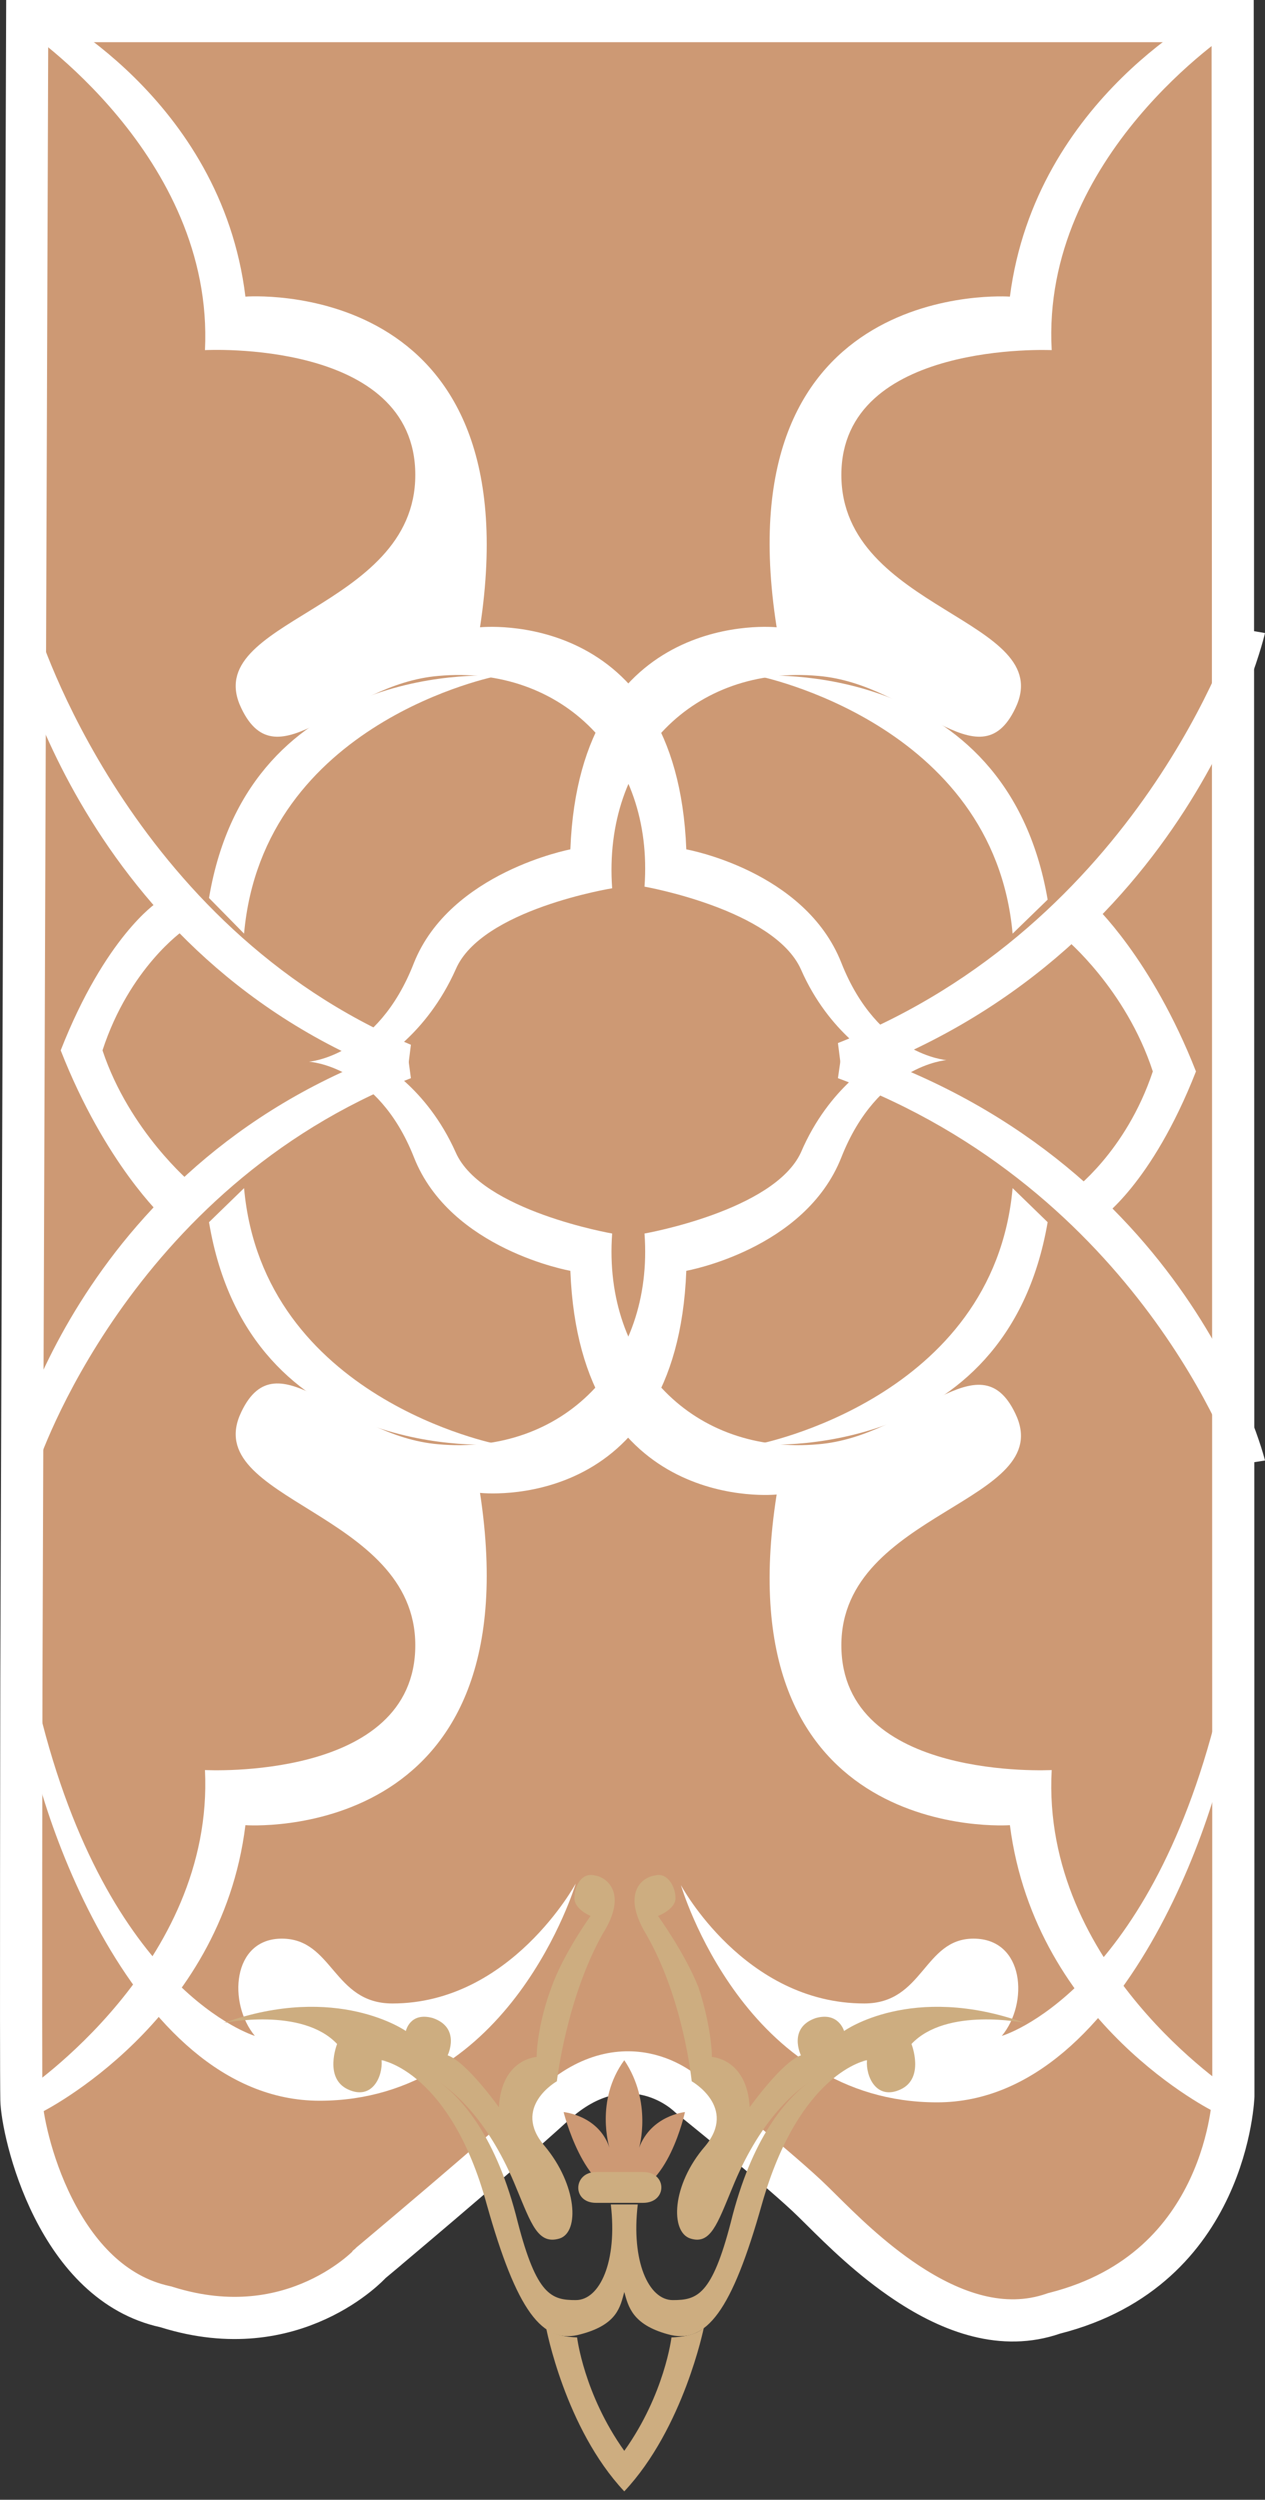 <svg width="120" height="237" viewBox="0 0 120 237" fill="none" xmlns="http://www.w3.org/2000/svg">
<rect x="0" y="0" width="120" height="237" fill="#333333" stroke="none"/>
<path d="M117 198.632L117 198.723L117 198.725C116.999 198.748 116.997 198.787 116.994 198.842C116.987 198.951 116.975 199.122 116.953 199.345C116.91 199.793 116.828 200.453 116.677 201.264C116.374 202.892 115.796 205.105 114.702 207.441C112.533 212.071 108.345 217.202 100.07 219.31L99.99 219.33L99.911 219.357C95.138 221.003 90.318 219.284 85.999 216.415C82.603 214.159 79.846 211.426 77.925 209.523C77.397 208.999 76.931 208.538 76.534 208.167C74.796 206.545 71.969 204.167 69.611 202.221C68.425 201.242 67.345 200.362 66.562 199.727C66.171 199.409 65.853 199.152 65.633 198.975L65.379 198.771L65.36 198.756C65.358 198.754 65.356 198.752 65.355 198.751C65.3 198.7 65.227 198.633 65.136 198.556C64.956 198.402 64.702 198.201 64.381 197.984C63.744 197.555 62.809 197.045 61.63 196.743C59.141 196.104 55.931 196.491 52.601 199.532C49.777 202.111 45.452 205.839 41.817 208.936C40.002 210.481 38.366 211.865 37.183 212.861C36.592 213.36 36.114 213.761 35.784 214.038L35.404 214.357L35.306 214.439L35.281 214.46L35.275 214.465L35.273 214.467L35.273 214.467C35.273 214.467 35.273 214.467 36.556 216.001L35.273 214.467L35.17 214.553L35.084 214.647L35.083 214.648L35.081 214.65L35.08 214.651L35.079 214.653L35.079 214.653C35.071 214.661 35.056 214.677 35.033 214.7C34.988 214.746 34.913 214.821 34.81 214.919C34.603 215.115 34.282 215.404 33.852 215.744C32.991 216.426 31.707 217.305 30.044 218.066C26.747 219.577 21.928 220.649 15.83 218.74L15.745 218.713L15.659 218.694C10.659 217.604 7.265 213.716 5.061 209.343C2.851 204.958 2.059 200.509 2.031 199.094C1.996 197.379 1.996 187.293 2.005 177.59C2.009 172.748 2.016 168.015 2.021 164.493C2.024 162.732 2.026 161.273 2.028 160.255L2.03 159.075L2.031 158.765L2.031 158.686L2.031 158.666L2.031 158.662L2.031 158.661L2.031 158.66L2.58 2H2.626H2.717H2.81H2.905H3.002H3.1H3.201H3.303H3.407H3.513H3.62H3.73H3.841H3.954H4.069H4.186H4.304H4.424H4.546H4.67H4.795H4.922H5.051H5.181H5.314H5.448H5.583H5.72H5.859H6H6.142H6.286H6.432H6.579H6.728H6.878H7.03H7.184H7.339H7.496H7.654H7.814H7.976H8.139H8.304H8.47H8.637H8.807H8.977H9.15H9.323H9.499H9.676H9.854H10.033H10.215H10.397H10.581H10.767H10.954H11.142H11.332H11.523H11.716H11.91H12.105H12.302H12.5H12.699H12.9H13.102H13.306H13.511H13.717H13.924H14.133H14.343H14.555H14.767H14.981H15.197H15.413H15.631H15.85H16.07H16.292H16.514H16.738H16.963H17.19H17.417H17.646H17.876H18.107H18.339H18.572H18.807H19.043H19.279H19.517H19.756H19.996H20.238H20.48H20.723H20.968H21.213H21.46H21.708H21.956H22.206H22.457H22.709H22.962H23.215H23.47H23.726H23.983H24.241H24.5H24.759H25.02H25.282H25.544H25.808H26.072H26.337H26.604H26.871H27.139H27.408H27.678H27.948H28.22H28.492H28.765H29.04H29.314H29.59H29.867H30.144H30.422H30.701H30.981H31.261H31.543H31.825H32.108H32.391H32.675H32.96H33.246H33.532H33.82H34.108H34.396H34.685H34.975H35.266H35.557H35.849H36.141H36.435H36.728H37.023H37.318H37.614H37.91H38.207H38.504H38.802H39.101H39.4H39.699H40H40.3H40.602H40.904H41.206H41.509H41.812H42.116H42.42H42.725H43.03H43.336H43.642H43.949H44.256H44.563H44.871H45.179H45.488H45.797H46.107H46.417H46.727H47.038H47.349H47.66H47.972H48.284H48.596H48.909H49.222H49.535H49.849H50.163H50.477H50.791H51.106H51.421H51.736H52.052H52.368H52.684H53H53.316H53.633H53.95H54.267H54.584H54.901H55.218H55.536H55.854H56.172H56.49H56.808H57.127H57.445H57.764H58.083H58.401H58.72H59.039H59.358H59.677H59.996H60.315H60.635H60.954H61.273H61.592H61.911H62.231H62.55H62.869H63.188H63.508H63.827H64.146H64.465H64.784H65.103H65.421H65.74H66.059H66.377H66.696H67.014H67.332H67.65H67.968H68.286H68.603H68.921H69.238H69.555H69.872H70.189H70.505H70.822H71.138H71.454H71.769H72.085H72.4H72.715H73.029H73.343H73.657H73.971H74.285H74.598H74.911H75.223H75.535H75.847H76.159H76.47H76.781H77.091H77.401H77.711H78.02H78.329H78.638H78.946H79.254H79.561H79.868H80.174H80.48H80.786H81.091H81.395H81.699H82.003H82.306H82.609H82.911H83.212H83.513H83.814H84.114H84.413H84.712H85.01H85.308H85.605H85.902H86.198H86.493H86.788H87.082H87.375H87.668H87.96H88.252H88.543H88.833H89.123H89.411H89.7H89.987H90.274H90.56H90.845H91.13H91.414H91.697H91.98H92.261H92.542H92.822H93.102H93.38H93.658H93.935H94.211H94.486H94.761H95.034H95.307H95.579H95.85H96.12H96.39H96.658H96.926H97.193H97.458H97.723H97.987H98.25H98.512H98.773H99.034H99.293H99.551H99.809H100.065H100.32H100.575H100.828H101.08H101.332H101.582H101.831H102.079H102.326H102.572H102.818H103.061H103.304H103.546H103.787H104.026H104.265H104.502H104.738H104.973H105.207H105.44H105.672H105.902H106.132H106.36H106.587H106.812H107.037H107.26H107.482H107.703H107.923H108.141H108.358H108.574H108.789H109.002H109.214H109.425H109.634H109.842H110.049H110.255H110.459H110.662H110.863H111.063H111.262H111.46H111.656H111.85H112.044H112.236H112.426H112.615H112.803H112.989H113.174H113.357H113.539H113.719H113.898H114.076H114.252H114.426H114.599H114.771H114.941H115.109H115.276H115.442H115.606H115.768H115.929H116.088H116.245H116.401H116.556H116.709H116.86H116.933C116.95 16.077 116.966 63.071 116.978 107.603C116.985 131.077 116.99 153.867 116.994 170.787L116.998 191.119L117 196.769L117 198.252L117 198.632Z" fill="#CD9974" stroke="white" stroke-width="4"/>
<path d="M79.919 102.28C112.986 90.827 120 60.018 120 60.018L117.137 59.534C117.137 59.534 108.119 87.601 79.489 98.892L79.919 102.28Z" fill="white"/>
<path d="M99.382 85.292L96.057 88.519C94.266 68.541 71.883 64.084 71.883 64.084C71.883 64.084 95.417 62.24 99.382 85.292Z" fill="white"/>
<path d="M116.904 2.92C116.904 2.92 98.743 14.753 99.766 33.195C99.766 33.195 79.813 32.273 79.813 45.028C79.813 57.937 100.405 58.706 96.312 67.158C92.859 74.381 86.72 64.853 77.639 64.085C65.872 63.009 57.175 71.769 58.07 84.217C58.07 84.217 45.664 86.215 43.233 91.901C40.42 98.201 35.815 100.66 35.815 100.66C35.815 100.66 40.42 102.966 43.233 109.266C45.664 114.799 58.07 116.95 58.07 116.95C57.175 129.245 65.872 138.005 77.639 136.929C86.72 136.16 92.859 126.786 96.312 134.009C100.405 142.461 79.813 143.23 79.813 155.985C79.813 168.894 99.766 167.818 99.766 167.818C98.743 186.414 116.904 198.247 116.904 198.247L115.242 200.245C115.242 200.245 98.231 191.946 95.801 173.044C95.801 173.044 68.43 175.041 73.674 141.693C73.674 141.693 55 143.691 54.105 120.485C54.105 120.485 42.722 118.487 39.269 109.727C35.815 100.968 29.292 100.66 29.292 100.66C29.292 100.66 35.815 100.199 39.269 91.286C42.722 82.68 54.105 80.528 54.105 80.528C55 57.476 73.674 59.474 73.674 59.474C68.43 26.126 95.801 28.123 95.801 28.123C98.231 9.221 115.242 0.768 115.242 0.768L116.904 2.92Z" fill="white"/>
<path d="M116.905 162.286C116.521 169.355 107.184 199.323 88.894 199.323C70.605 199.323 64.593 178.73 64.593 178.73C64.593 178.73 70.605 189.948 81.988 189.948C87.615 189.948 87.615 183.801 92.348 183.801C97.208 183.801 97.592 189.948 95.034 193.022C95.034 193.022 108.847 189.026 115.498 162.286L116.905 162.286Z" fill="white"/>
<path d="M79.919 99.226C112.986 109.711 120 138.469 120 138.469L117.137 138.919C117.137 138.919 108.119 112.856 79.489 102.222L79.919 99.226Z" fill="white"/>
<path d="M99.382 115.875L96.057 112.647C94.266 132.626 71.883 136.929 71.883 136.929C71.883 136.929 95.417 138.927 99.382 115.875Z" fill="white"/>
<path d="M113.451 101.583C109.23 112.34 104.37 115.567 104.37 115.567L101.684 112.955C101.684 112.955 106.8 109.267 109.358 101.583C106.8 93.745 101.045 88.981 101.045 88.981L103.731 85.754C103.731 85.754 109.23 90.825 113.451 101.583Z" fill="white"/>
<path d="M2.305 162.132C2.689 169.355 12.025 199.169 30.315 199.169C48.477 199.169 54.616 178.576 54.616 178.576C54.616 178.576 48.477 189.949 37.222 189.949C31.594 189.949 31.594 183.801 26.734 183.801C22.002 183.801 21.618 189.949 24.176 193.022C24.176 193.022 10.235 188.873 3.712 162.132L2.305 162.132Z" fill="white"/>
<path d="M38.576 99.226C7.442 109.711 1 138.32 1 138.32L3.55 138.919C3.55 138.919 12.139 112.707 38.979 102.222L38.576 99.226Z" fill="white"/>
<path d="M19.828 115.875L23.153 112.647C24.944 132.626 47.198 136.929 47.198 136.929C47.198 136.929 23.665 138.927 19.828 115.875Z" fill="white"/>
<path d="M2.305 198.247C2.305 198.247 20.339 186.26 19.444 167.818C19.444 167.818 39.396 168.894 39.396 155.985C39.396 143.23 18.804 142.308 22.897 133.855C26.35 126.632 32.489 136.16 41.57 136.929C53.337 138.005 62.035 129.245 61.139 116.95C61.139 116.95 73.418 114.799 75.976 109.266C78.662 102.966 83.266 100.507 83.266 100.507C83.266 100.507 78.662 98.048 75.976 91.901C73.418 86.215 61.139 84.063 61.139 84.063C62.035 71.769 53.337 63.009 41.57 64.085C32.489 64.853 26.35 74.381 22.897 67.158C18.804 58.706 39.396 57.937 39.396 45.028C39.396 32.119 19.444 33.195 19.444 33.195C20.339 14.753 2.305 2.766 2.305 2.766L3.968 0.768C3.968 0.768 20.978 9.221 23.281 28.123C23.281 28.123 50.651 25.972 45.535 59.474C45.535 59.474 64.209 57.476 65.104 80.528C65.104 80.528 76.359 82.526 79.813 91.286C83.266 100.046 89.789 100.507 89.789 100.507C89.789 100.507 83.266 100.968 79.813 109.727C76.359 118.487 65.104 120.485 65.104 120.485C64.209 143.691 45.535 141.539 45.535 141.539C50.651 175.041 23.281 173.044 23.281 173.044C20.978 191.792 3.968 200.245 3.968 200.245L2.305 198.247Z" fill="white"/>
<path d="M38.576 102.28C7.442 90.988 1 60.018 1 60.018L3.55 59.534C3.55 59.534 12.139 87.762 38.979 99.053L38.576 102.28Z" fill="white"/>
<path d="M19.828 85.139L23.153 88.519C24.944 68.388 47.198 64.084 47.198 64.084C47.198 64.084 23.665 62.24 19.828 85.139Z" fill="white"/>
<path d="M5.758 99.585C9.979 88.827 14.839 85.6 14.839 85.6L17.397 88.213C17.397 88.213 12.281 91.747 9.723 99.585C12.281 107.269 18.165 112.186 18.165 112.186L15.479 115.414C15.479 115.414 9.979 110.342 5.758 99.585Z" fill="white"/>
<path d="M97.207 191.792C97.207 191.792 89.789 190.256 86.464 193.79C86.464 193.79 87.743 197.018 85.441 198.093C83.138 199.169 82.115 196.864 82.243 195.327C82.243 195.327 74.441 195.173 69.453 207.468C68.046 210.849 67.406 212.847 65.488 212.232C63.569 211.617 63.697 207.16 66.895 203.472C69.965 199.784 65.616 197.325 65.616 197.325C65.616 197.325 64.848 189.487 61.267 183.34C58.965 179.498 60.883 177.961 62.163 177.808C63.314 177.5 64.081 178.883 64.081 179.959C64.081 181.035 62.418 181.65 62.418 181.65C62.418 181.65 64.976 185.184 66.255 188.411C67.278 191.485 67.534 194.098 67.534 195.02C67.534 195.02 70.86 195.173 71.116 199.784C71.116 199.784 74.185 195.481 75.976 194.866C75.976 194.866 74.697 192.253 77.383 191.331C79.557 190.717 80.069 192.561 80.069 192.561C80.069 192.561 86.464 187.95 97.207 191.792Z" fill="#CDAD80"/>
<path d="M59.221 217.304C59.605 218.687 59.988 220.377 63.314 221.299C67.023 222.375 69.453 218.994 72.267 209.005C75.848 196.403 82.243 195.327 82.243 195.327C82.243 195.327 73.29 194.713 69.325 210.695C67.534 217.611 66.128 218.072 63.825 218.072C61.523 218.072 59.86 214.384 60.5 209.005L57.942 209.005C58.581 214.384 56.919 218.072 54.617 218.072C52.314 218.072 50.907 217.611 49.117 210.695C45.152 194.713 36.199 195.327 36.199 195.327C36.199 195.327 42.722 196.403 46.175 209.005C48.989 218.994 51.419 222.375 55.128 221.299C58.581 220.377 58.837 218.687 59.221 217.304Z" fill="#CDAD80"/>
<path d="M21.235 191.792C21.235 191.792 28.653 190.256 31.978 193.79C31.978 193.79 30.699 197.018 33.002 198.093C35.304 199.169 36.327 196.864 36.199 195.327C36.199 195.327 44.001 195.173 48.989 207.468C50.396 210.849 51.035 212.847 53.082 212.232C55.001 211.617 54.745 207.16 51.675 203.472C48.477 199.784 52.826 197.325 52.826 197.325C52.826 197.325 53.721 189.487 57.175 183.34C59.605 179.498 57.559 177.961 56.407 177.808C55.128 177.5 54.489 178.883 54.489 179.959C54.489 181.035 56.024 181.65 56.024 181.65C56.024 181.65 53.466 185.184 52.315 188.411C51.163 191.485 50.908 194.098 50.908 195.02C50.908 195.02 47.582 195.173 47.326 199.784C47.326 199.784 44.257 195.481 42.466 194.866C42.466 194.866 43.745 192.253 41.059 191.331C38.885 190.717 38.501 192.561 38.501 192.561C38.501 192.561 31.978 187.95 21.235 191.792Z" fill="#CDAD80"/>
<path d="M59.221 236.206C53.593 230.213 51.803 220.685 51.803 220.685C52.57 221.607 54.744 221.607 54.744 221.607C54.744 221.607 55.384 226.985 59.221 232.364C63.058 226.985 63.697 221.607 63.697 221.607C63.697 221.607 65.872 221.607 66.767 220.685C66.767 220.685 64.849 230.213 59.221 236.206Z" fill="#CDAD80"/>
<path d="M59.221 207.929C55.384 207.929 53.465 200.245 53.465 200.245C53.465 200.245 56.791 200.552 57.814 203.626C57.814 203.626 56.407 199.169 59.221 195.327C61.907 199.323 60.628 203.626 60.628 203.626C61.779 200.552 64.976 200.245 64.976 200.245C64.976 200.245 63.314 207.929 59.221 207.929Z" fill="#CD9974"/>
<path d="M61.011 205.931C63.314 205.931 63.314 208.851 61.011 208.851L56.535 208.851C54.233 208.851 54.361 205.931 56.535 205.931L61.011 205.931Z" fill="#CDAD80"/>
</svg>
